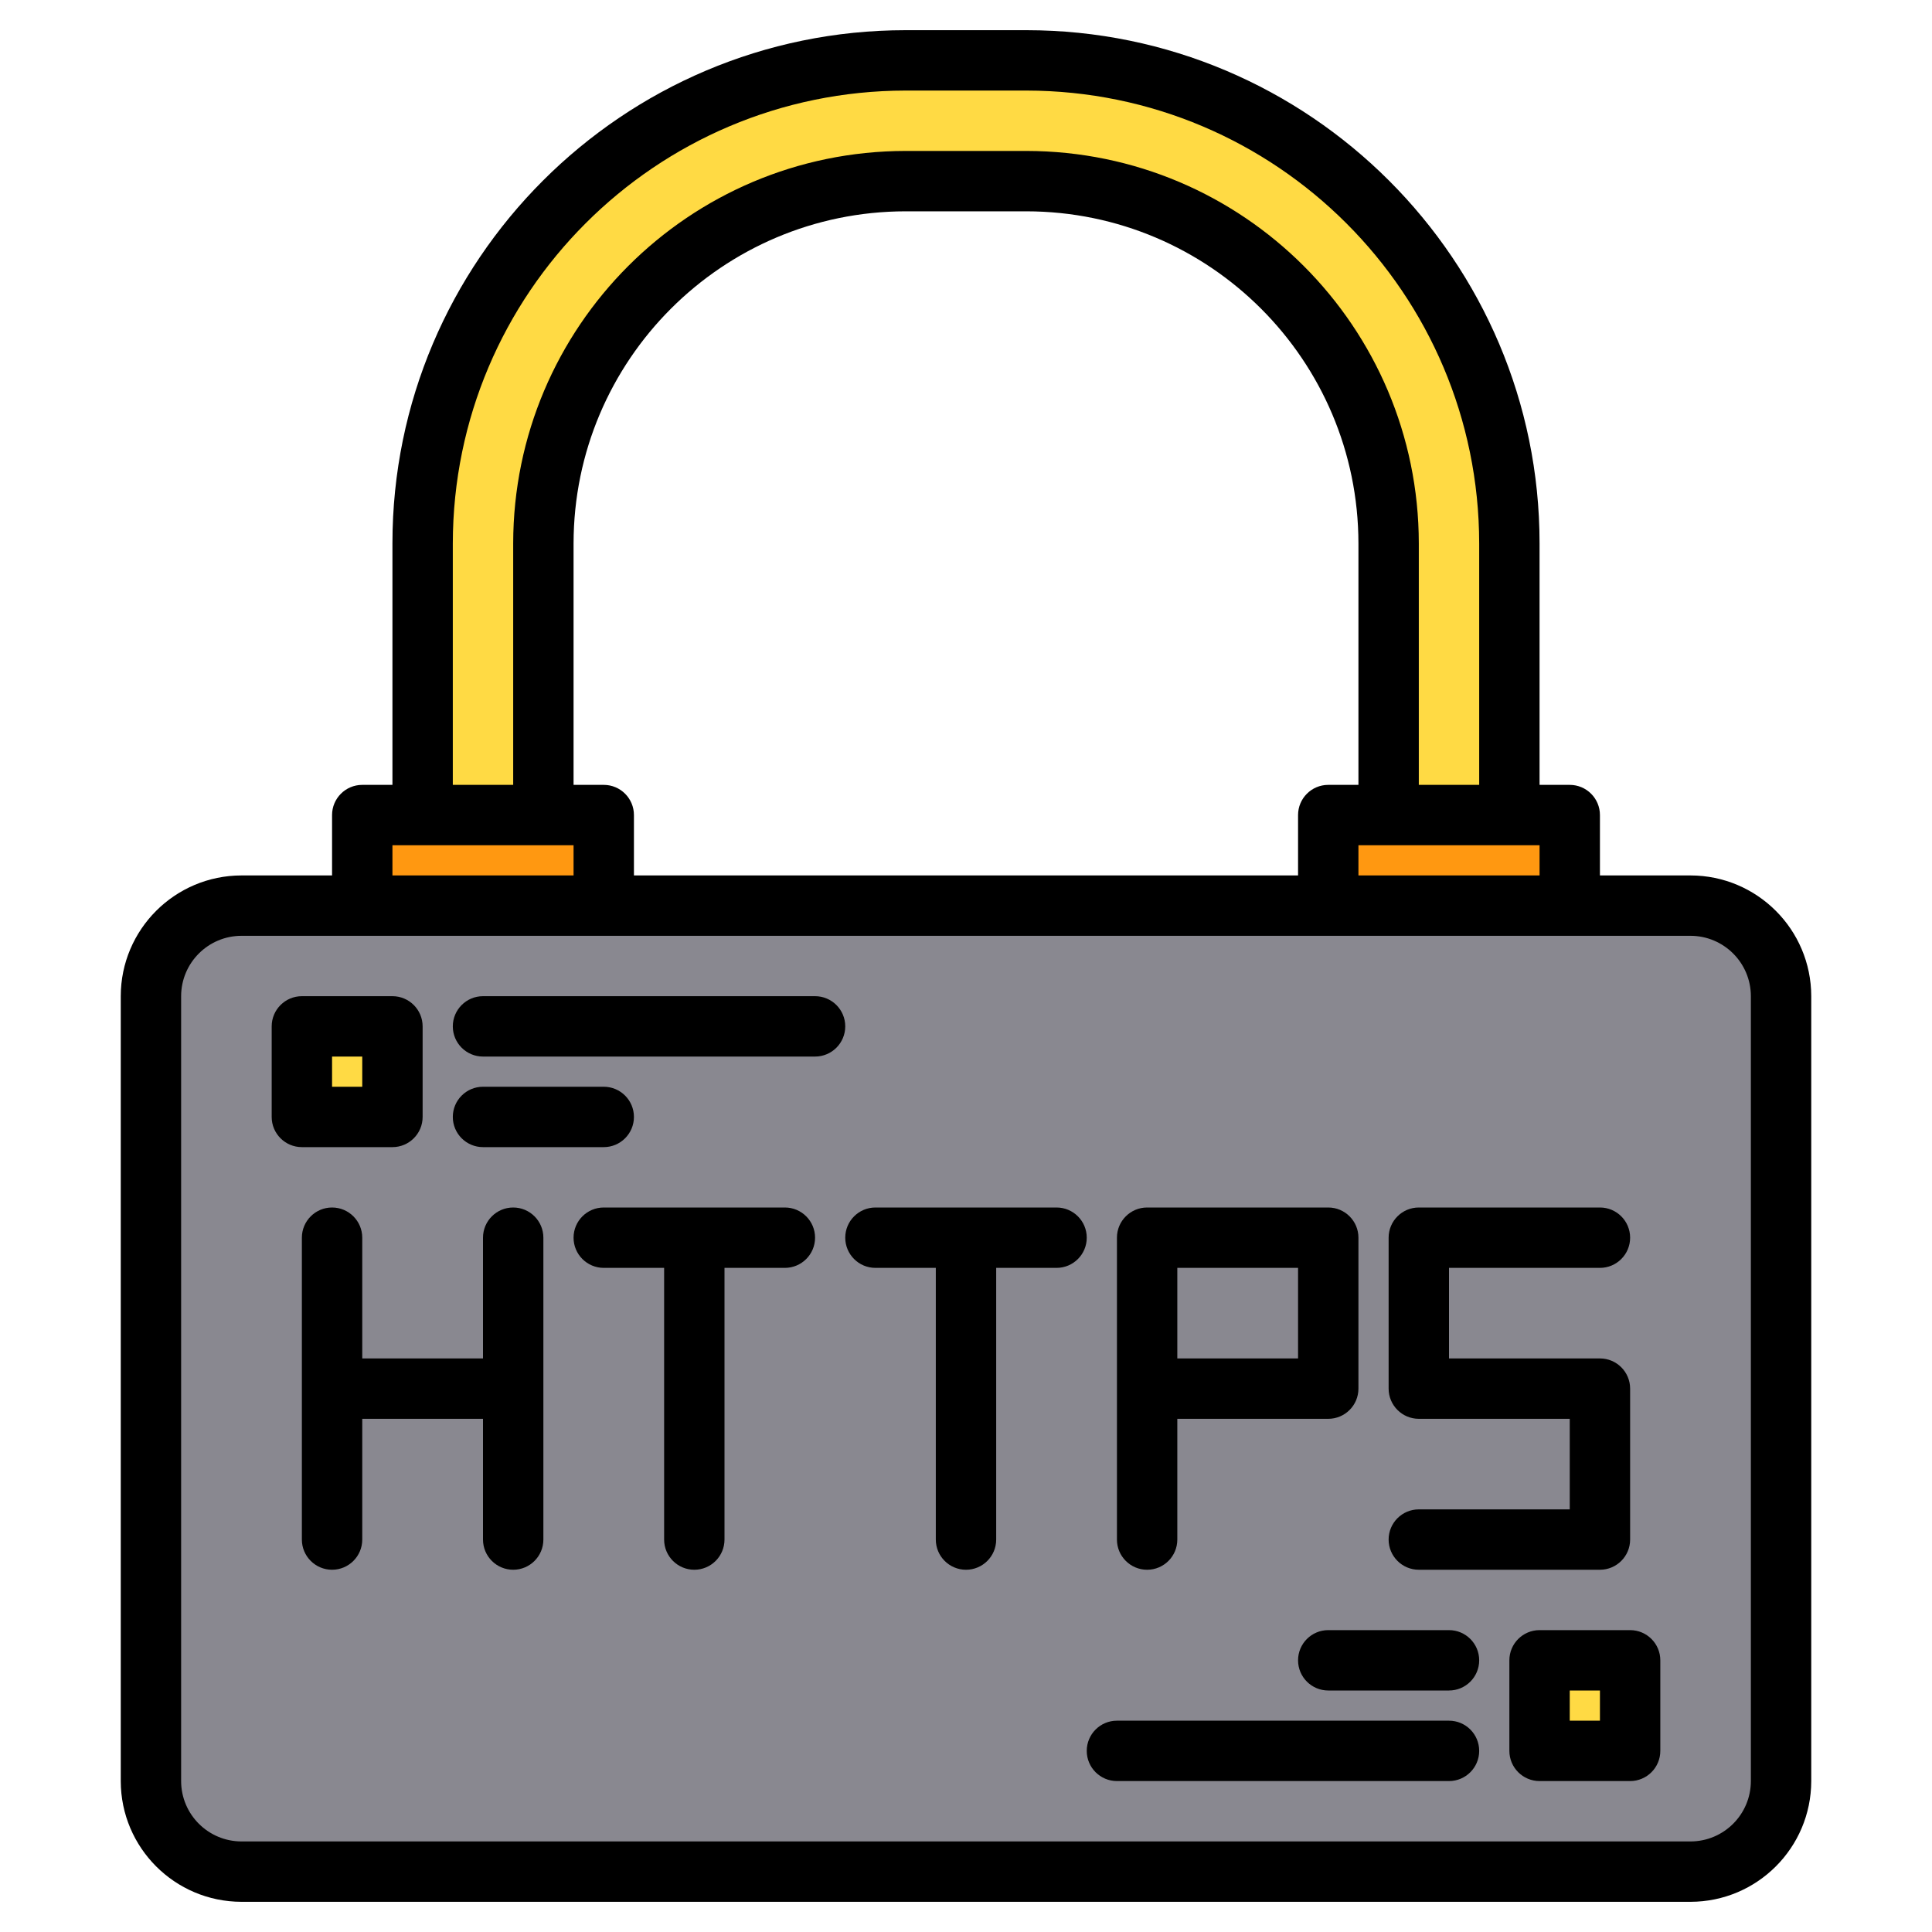 <svg id="Capa_1" enable-background="new 0 0 512 512" height="512" viewBox="0 0 512 512" width="512" xmlns="http://www.w3.org/2000/svg"><g><g><path d="m64 240h384c13.255 0 24 10.745 24 24v208c0 13.255-10.745 24-24 24h-384c-13.255 0-24-10.745-24-24v-208c0-13.255 10.745-24 24-24z" fill="#898890"/><path d="m112 216v-72c0-70.692 57.308-128 128-128h32c70.692 0 128 57.308 128 128v72h-32v-72c-.06-52.995-43.005-95.94-96-96h-32c-52.995.06-95.94 43.005-96 96v72z" fill="#ffda44"/><path d="m96 216h64v24h-64z" fill="#ff9811"/><path d="m352 216h64v24h-64z" fill="#ff9811"/><g fill="#ffda44"><path d="m80 272h24v24h-24z"/><path d="m408 440h24v24h-24z"/></g></g><g><path d="m136 320c-4.418 0-8 3.582-8 8v32h-32v-32c0-4.418-3.582-8-8-8s-8 3.582-8 8v80c0 4.418 3.582 8 8 8s8-3.582 8-8v-32h32v32c0 4.418 3.582 8 8 8s8-3.582 8-8v-80c0-4.418-3.582-8-8-8z"/><path d="m304 416c4.418 0 8-3.582 8-8v-32h40c4.418 0 8-3.582 8-8v-40c0-4.418-3.582-8-8-8h-48c-4.418 0-8 3.582-8 8v80c0 4.418 3.582 8 8 8zm8-80h32v24h-32z"/><path d="m208 320h-48c-4.418 0-8 3.582-8 8s3.582 8 8 8h16v72c0 4.418 3.582 8 8 8s8-3.582 8-8v-72h16c4.418 0 8-3.582 8-8s-3.582-8-8-8z"/><path d="m280 320h-48c-4.418 0-8 3.582-8 8s3.582 8 8 8h16v72c0 4.418 3.582 8 8 8s8-3.582 8-8v-72h16c4.418 0 8-3.582 8-8s-3.582-8-8-8z"/><path d="m448 232h-24v-16c0-4.418-3.582-8-8-8h-8v-64c0-74.99-61.01-136-136-136h-32c-74.99 0-136 61.01-136 136v64h-8c-4.418 0-8 3.582-8 8v16h-24c-17.665.02-31.98 14.335-32 32v208c.02 17.665 14.335 31.98 32 32h384c17.664-.023 31.977-14.336 32-32v-208c-.023-17.664-14.336-31.977-32-32zm-288-24h-8v-64c.055-48.578 39.422-87.945 88-88h32c48.578.055 87.945 39.422 88 88v64h-8c-4.418 0-8 3.582-8 8v16h-176v-16c0-4.418-3.582-8-8-8zm200 16h48v8h-48zm-240-80c.074-66.244 53.756-119.926 120-120h32c66.244.074 119.926 53.756 120 120v64h-16v-64c-.062-57.412-46.588-103.938-104-104h-32c-57.412.062-103.938 46.588-104 104v64h-16zm-16 80h48v8h-48zm360 248c-.012 8.832-7.168 15.988-16 16h-384c-8.832-.012-15.988-7.168-16-16v-208c.012-8.832 7.168-15.988 16-16h384c8.832.012 15.988 7.168 16 16z"/><path d="m432 368v40c0 4.418-3.582 8-8 8h-48c-4.418 0-8-3.582-8-8s3.582-8 8-8h40v-24h-40c-4.418 0-8-3.582-8-8v-40c0-4.418 3.582-8 8-8h48c4.418 0 8 3.582 8 8s-3.582 8-8 8h-40v24h40c4.418 0 8 3.582 8 8z"/><path d="m216 264h-88c-4.418 0-8 3.582-8 8s3.582 8 8 8h88c4.418 0 8-3.582 8-8s-3.582-8-8-8z"/><path d="m160 304c4.418 0 8-3.582 8-8s-3.582-8-8-8h-32c-4.418 0-8 3.582-8 8s3.582 8 8 8z"/><path d="m104 304c4.418 0 8-3.582 8-8v-24c0-4.418-3.582-8-8-8h-24c-4.418 0-8 3.582-8 8v24c0 4.418 3.582 8 8 8zm-16-24h8v8h-8z"/><path d="m384 456h-88c-4.418 0-8 3.582-8 8s3.582 8 8 8h88c4.418 0 8-3.582 8-8s-3.582-8-8-8z"/><path d="m384 432h-32c-4.418 0-8 3.582-8 8s3.582 8 8 8h32c4.418 0 8-3.582 8-8s-3.582-8-8-8z"/><path d="m432 432h-24c-4.418 0-8 3.582-8 8v24c0 4.418 3.582 8 8 8h24c4.418 0 8-3.582 8-8v-24c0-4.418-3.582-8-8-8zm-8 24h-8v-8h8z"/></g></g></svg>